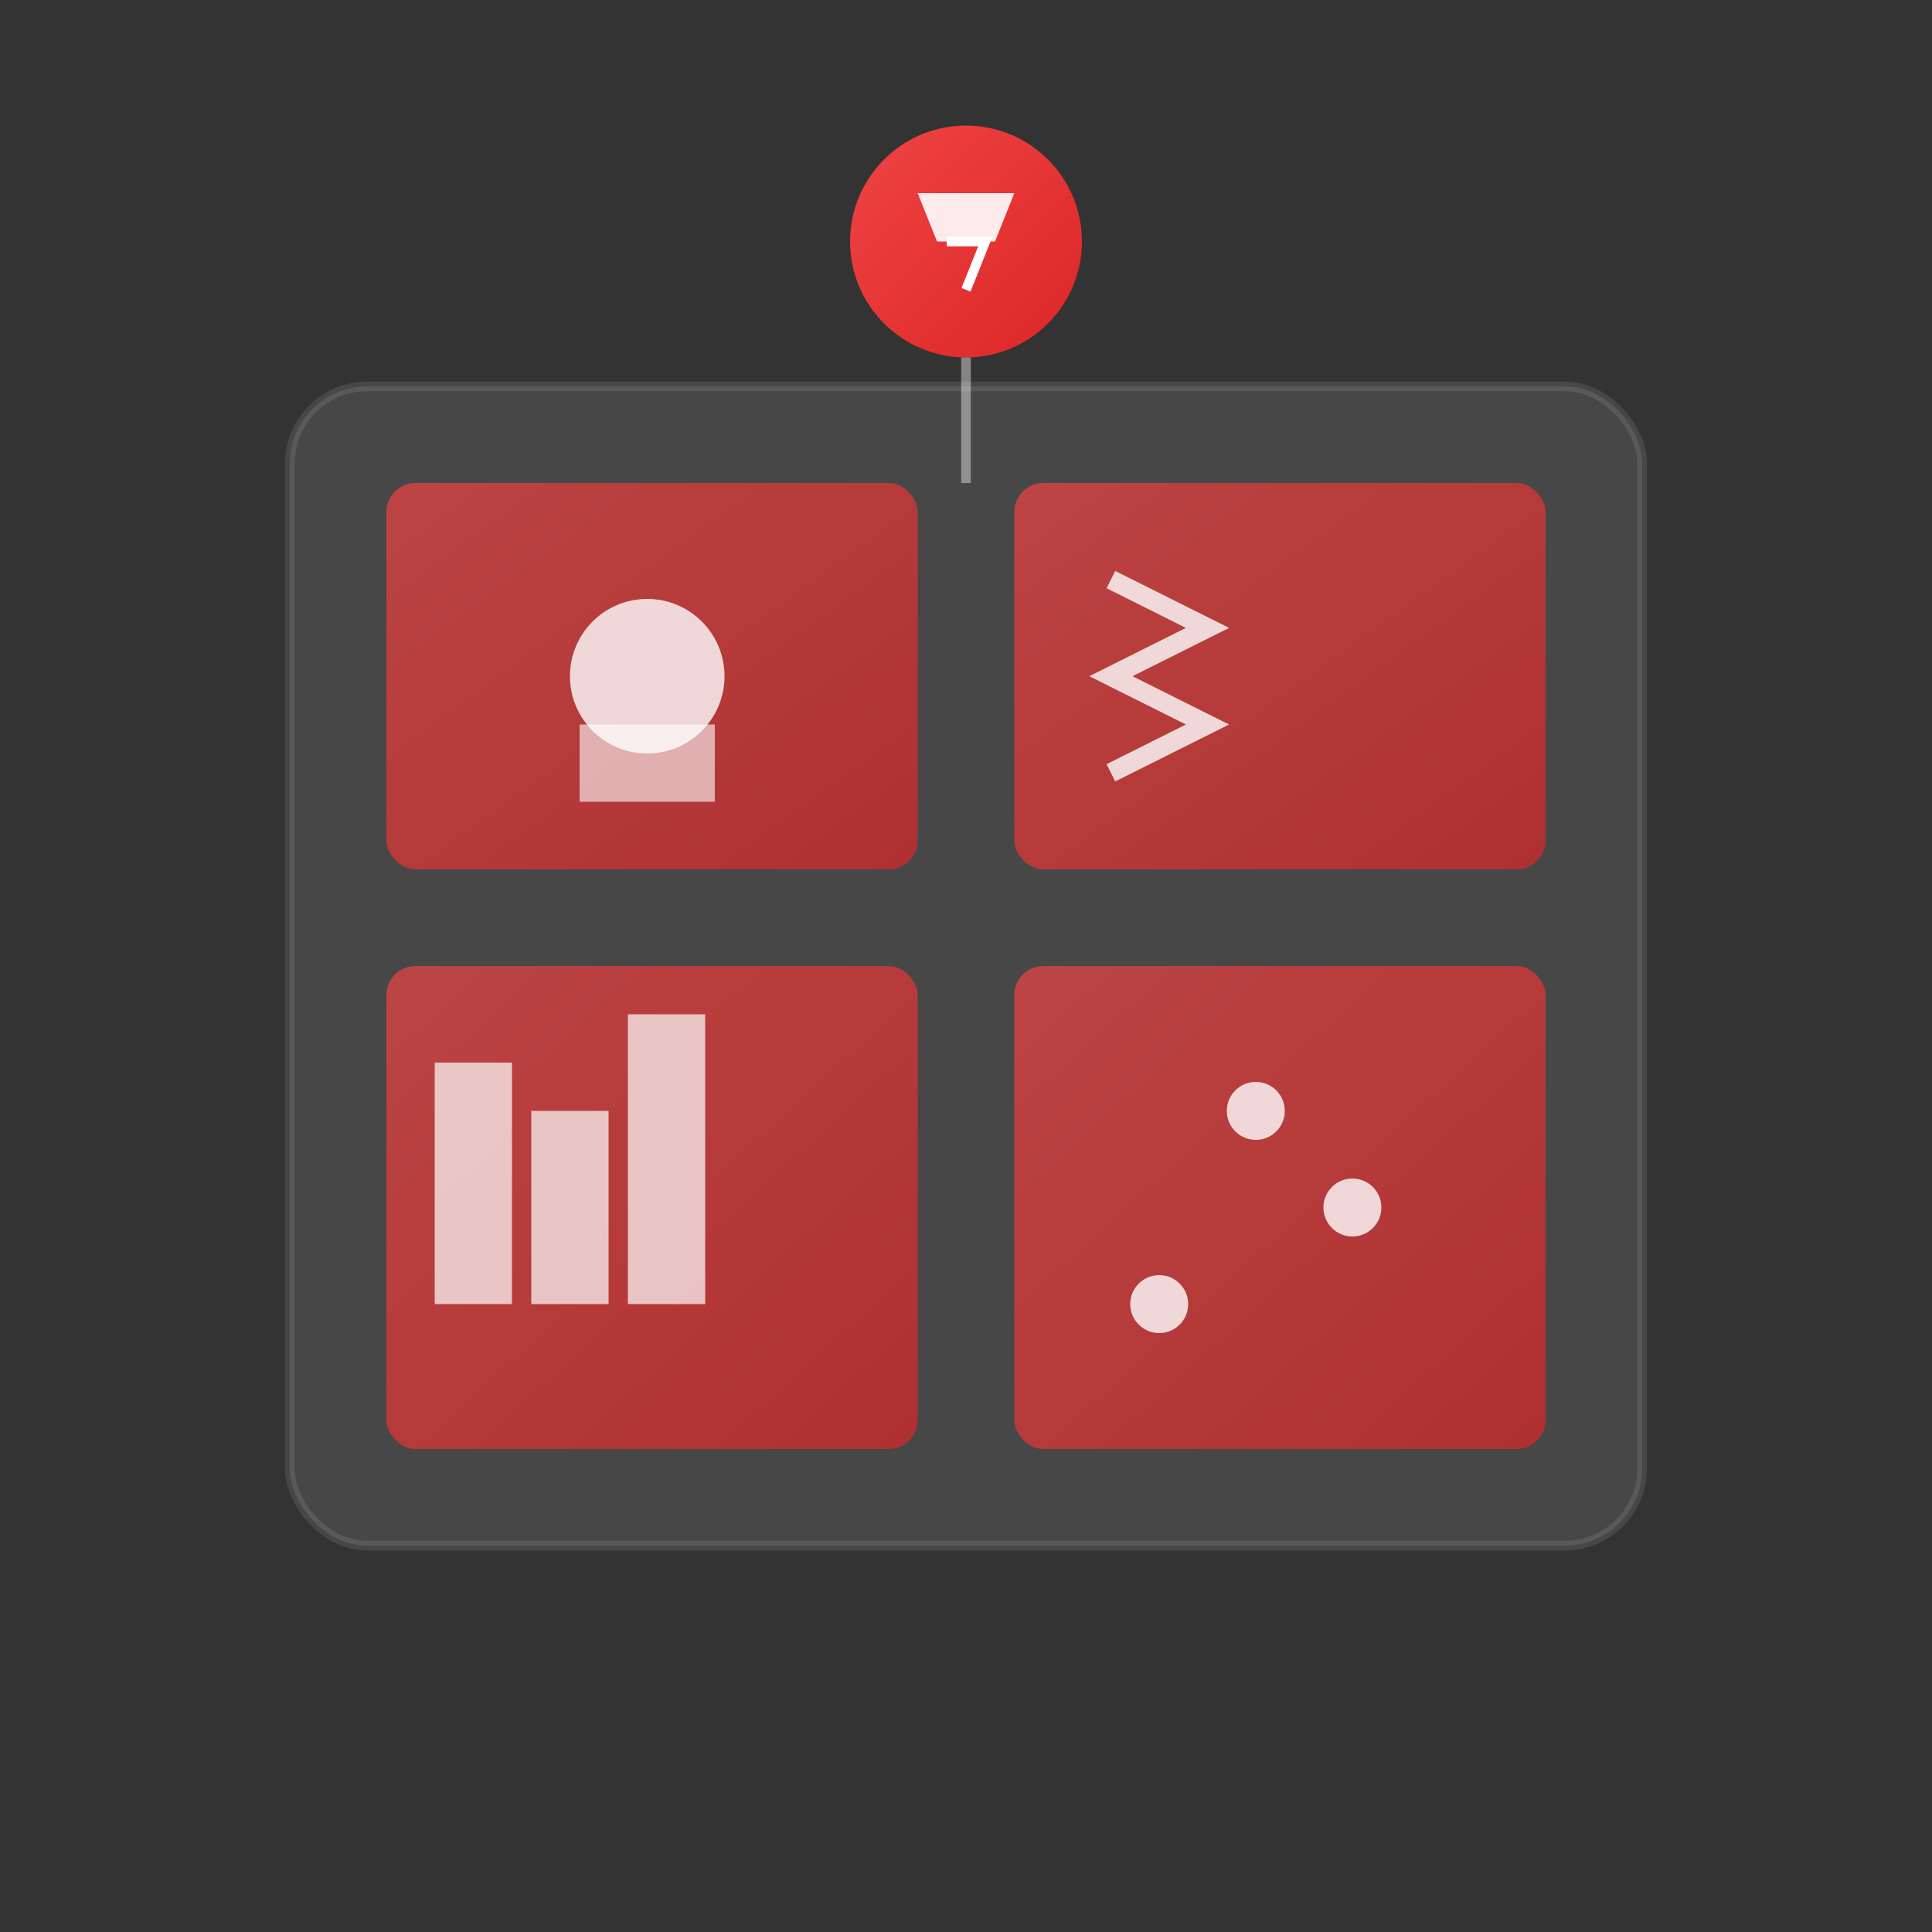 <svg width="200" height="200" viewBox="0 0 200 200" xmlns="http://www.w3.org/2000/svg">
  <rect x="0" y="0" width="200" height="200" fill="#333333" stroke="none"/>
  <defs>
    <linearGradient id="insightsGradient" x1="0%" y1="0%" x2="100%" y2="100%">
      <stop offset="0%" style="stop-color:#EF4444;stop-opacity:1" />
      <stop offset="100%" style="stop-color:#DC2626;stop-opacity:1" />
    </linearGradient>
  </defs>
  
  <!-- Dashboard frame -->
  <rect x="30" y="40" width="140" height="120" fill="white" opacity="0.1" rx="8" stroke="white" stroke-width="1"/>
  
  <!-- Dashboard panels -->
  <rect x="40" y="50" width="55" height="40" fill="url(#insightsGradient)" opacity="0.7" rx="3"/>
  <rect x="105" y="50" width="55" height="40" fill="url(#insightsGradient)" opacity="0.7" rx="3"/>
  <rect x="40" y="100" width="55" height="50" fill="url(#insightsGradient)" opacity="0.7" rx="3"/>
  <rect x="105" y="100" width="55" height="50" fill="url(#insightsGradient)" opacity="0.7" rx="3"/>
  
  <!-- Chart elements in panels -->
  <circle cx="67" cy="70" r="8" fill="white" opacity="0.8"/>
  <rect x="60" y="75" width="14" height="8" fill="white" opacity="0.6"/>
  
  <path d="M115 60 L125 65 L115 70 L125 75 L115 80" stroke="white" stroke-width="2" fill="none" opacity="0.8"/>
  
  <rect x="45" y="110" width="8" height="25" fill="white" opacity="0.7"/>
  <rect x="55" y="115" width="8" height="20" fill="white" opacity="0.7"/>
  <rect x="65" y="105" width="8" height="30" fill="white" opacity="0.7"/>
  
  <circle cx="130" cy="115" r="3" fill="white" opacity="0.8"/>
  <circle cx="140" cy="125" r="3" fill="white" opacity="0.8"/>
  <circle cx="120" cy="135" r="3" fill="white" opacity="0.8"/>
  
  <!-- Lightbulb insight icon -->
  <circle cx="100" cy="25" r="12" fill="url(#insightsGradient)"/>
  <path d="M95 20 L105 20 L103 25 L97 25 Z" fill="white" opacity="0.9"/>
  <path d="M98 25 L102 25 L100 30" stroke="white" stroke-width="1" fill="none"/>
  
  <!-- Connection lines -->
  <line x1="100" y1="37" x2="100" y2="50" stroke="white" stroke-width="1" opacity="0.4"/>
  <line x1="67" y1="50" x2="67" y2="50" stroke="white" stroke-width="1" opacity="0.4"/>
  <line x1="132" y1="50" x2="132" y2="50" stroke="white" stroke-width="1" opacity="0.4"/>
</svg> 